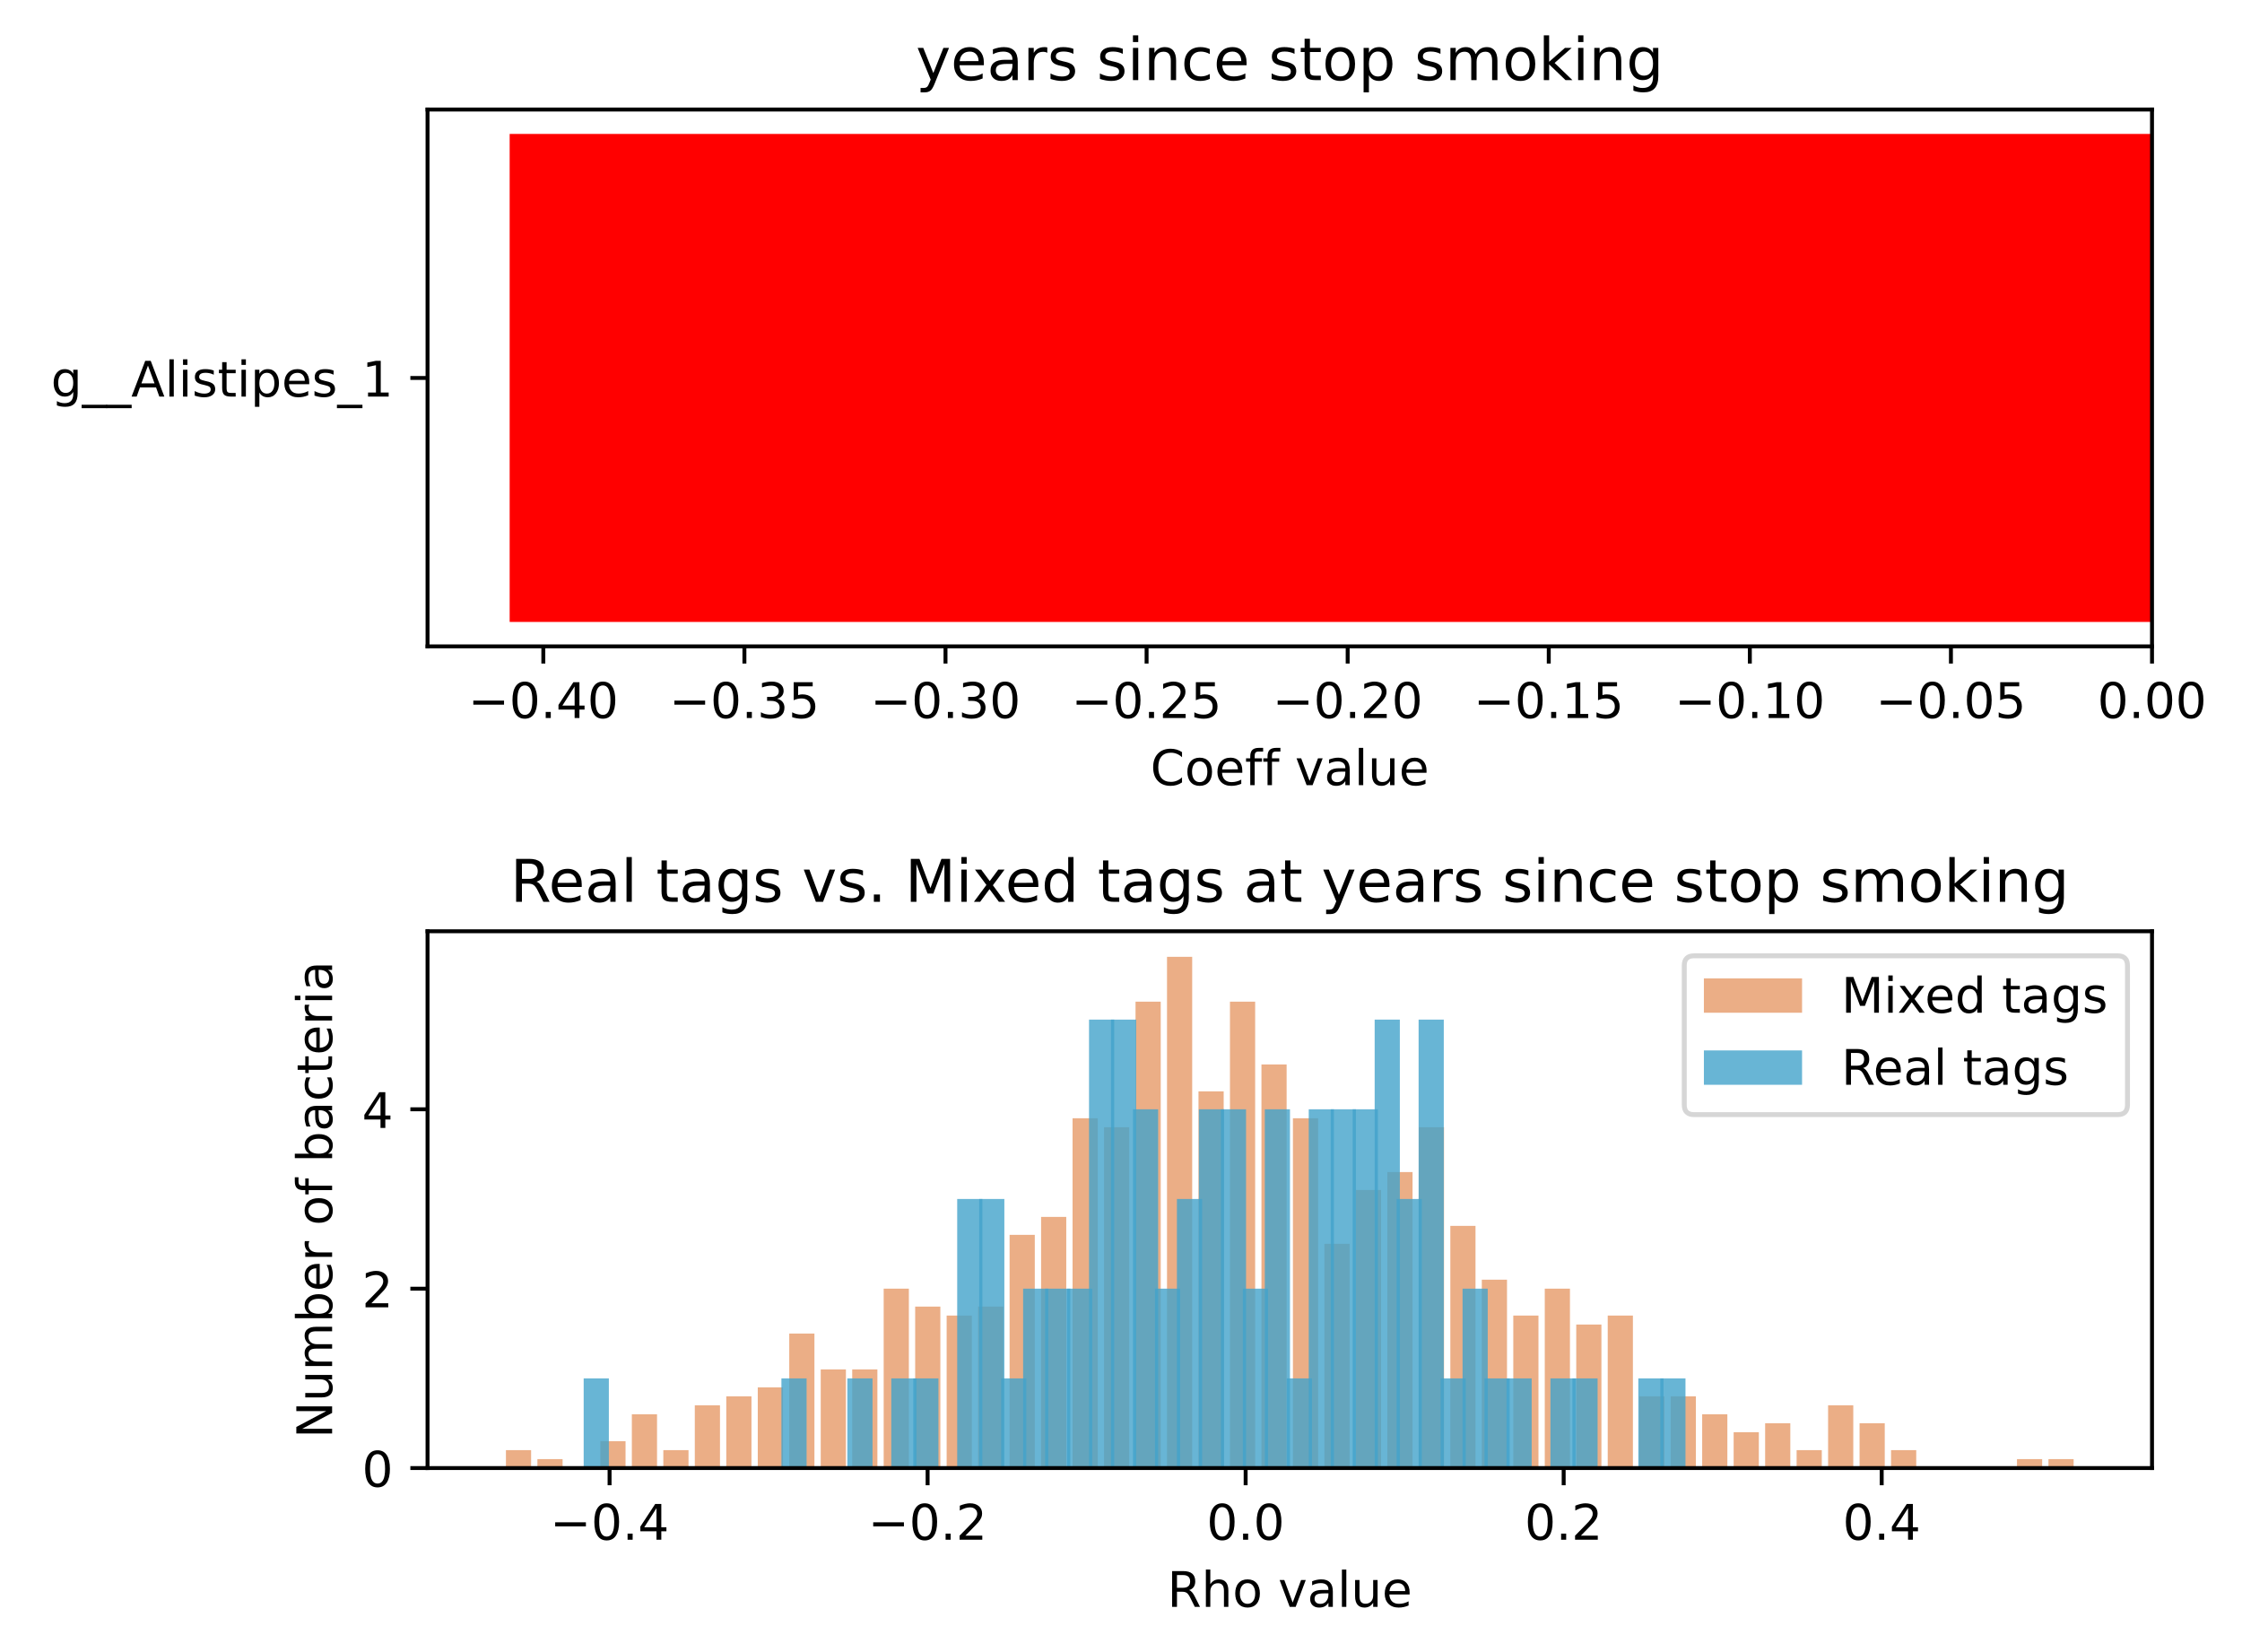 <?xml version="1.0" encoding="utf-8" standalone="no"?>
<!DOCTYPE svg PUBLIC "-//W3C//DTD SVG 1.1//EN"
  "http://www.w3.org/Graphics/SVG/1.1/DTD/svg11.dtd">
<!-- Created with matplotlib (https://matplotlib.org/) -->
<svg height="336.634pt" version="1.1" viewBox="0 0 456.772 336.634" width="456.772pt" xmlns="http://www.w3.org/2000/svg" xmlns:xlink="http://www.w3.org/1999/xlink">
 <defs>
  <style type="text/css">*{stroke-linecap:butt;stroke-linejoin:round;}</style>
 </defs>
 <g id="figure_1">
  <g id="patch_1">
   <path d="M 0 336.634 
L 456.772 336.634 
L 456.772 0 
L 0 0 
z
" style="fill:#ffffff;"/>
  </g>
  <g id="axes_1">
   <g id="patch_2">
    <path d="M 87.105 131.678 
L 438.44 131.678 
L 438.44 22.318 
L 87.105 22.318 
z
" style="fill:#ffffff;"/>
   </g>
   <g id="patch_3">
    <path clip-path="url(#pf827d210a8)" d="M 438.44 126.707 
L 103.835 126.707 
L 103.835 27.289 
L 438.44 27.289 
z
" style="fill:#ff0000;"/>
   </g>
   <g id="matplotlib.axis_1">
    <g id="xtick_1">
     <g id="line2d_1">
      <defs>
       <path d="M 0 0 
L 0 3.5 
" id="maa386c0913" style="stroke:#000000;stroke-width:0.8;"/>
      </defs>
      <g>
       <use style="stroke:#000000;stroke-width:0.8;" x="110.694" xlink:href="#maa386c0913" y="131.678"/>
      </g>
     </g>
     <g id="text_1">
      <!-- −0.40 -->
      <g transform="translate(95.371 146.277)scale(0.1 -0.1)">
       <defs>
        <path d="M 10.594 35.5 
L 73.188 35.5 
L 73.188 27.203 
L 10.594 27.203 
z
" id="DejaVuSans-8722"/>
        <path d="M 31.781 66.406 
Q 24.172 66.406 20.328 58.906 
Q 16.5 51.422 16.5 36.375 
Q 16.5 21.391 20.328 13.891 
Q 24.172 6.391 31.781 6.391 
Q 39.453 6.391 43.281 13.891 
Q 47.125 21.391 47.125 36.375 
Q 47.125 51.422 43.281 58.906 
Q 39.453 66.406 31.781 66.406 
z
M 31.781 74.219 
Q 44.047 74.219 50.516 64.516 
Q 56.984 54.828 56.984 36.375 
Q 56.984 17.969 50.516 8.266 
Q 44.047 -1.422 31.781 -1.422 
Q 19.531 -1.422 13.062 8.266 
Q 6.594 17.969 6.594 36.375 
Q 6.594 54.828 13.062 64.516 
Q 19.531 74.219 31.781 74.219 
z
" id="DejaVuSans-48"/>
        <path d="M 10.688 12.406 
L 21 12.406 
L 21 0 
L 10.688 0 
z
" id="DejaVuSans-46"/>
        <path d="M 37.797 64.312 
L 12.891 25.391 
L 37.797 25.391 
z
M 35.203 72.906 
L 47.609 72.906 
L 47.609 25.391 
L 58.016 25.391 
L 58.016 17.188 
L 47.609 17.188 
L 47.609 0 
L 37.797 0 
L 37.797 17.188 
L 4.891 17.188 
L 4.891 26.703 
z
" id="DejaVuSans-52"/>
       </defs>
       <use xlink:href="#DejaVuSans-8722"/>
       <use x="83.789" xlink:href="#DejaVuSans-48"/>
       <use x="147.412" xlink:href="#DejaVuSans-46"/>
       <use x="179.199" xlink:href="#DejaVuSans-52"/>
       <use x="242.822" xlink:href="#DejaVuSans-48"/>
      </g>
     </g>
    </g>
    <g id="xtick_2">
     <g id="line2d_2">
      <g>
       <use style="stroke:#000000;stroke-width:0.8;" x="151.662" xlink:href="#maa386c0913" y="131.678"/>
      </g>
     </g>
     <g id="text_2">
      <!-- −0.35 -->
      <g transform="translate(136.339 146.277)scale(0.1 -0.1)">
       <defs>
        <path d="M 40.578 39.312 
Q 47.656 37.797 51.625 33 
Q 55.609 28.219 55.609 21.188 
Q 55.609 10.406 48.188 4.484 
Q 40.766 -1.422 27.094 -1.422 
Q 22.516 -1.422 17.656 -0.516 
Q 12.797 0.391 7.625 2.203 
L 7.625 11.719 
Q 11.719 9.328 16.594 8.109 
Q 21.484 6.891 26.812 6.891 
Q 36.078 6.891 40.938 10.547 
Q 45.797 14.203 45.797 21.188 
Q 45.797 27.641 41.281 31.266 
Q 36.766 34.906 28.719 34.906 
L 20.219 34.906 
L 20.219 43.016 
L 29.109 43.016 
Q 36.375 43.016 40.234 45.922 
Q 44.094 48.828 44.094 54.297 
Q 44.094 59.906 40.109 62.906 
Q 36.141 65.922 28.719 65.922 
Q 24.656 65.922 20.016 65.031 
Q 15.375 64.156 9.812 62.312 
L 9.812 71.094 
Q 15.438 72.656 20.344 73.438 
Q 25.25 74.219 29.594 74.219 
Q 40.828 74.219 47.359 69.109 
Q 53.906 64.016 53.906 55.328 
Q 53.906 49.266 50.438 45.094 
Q 46.969 40.922 40.578 39.312 
z
" id="DejaVuSans-51"/>
        <path d="M 10.797 72.906 
L 49.516 72.906 
L 49.516 64.594 
L 19.828 64.594 
L 19.828 46.734 
Q 21.969 47.469 24.109 47.828 
Q 26.266 48.188 28.422 48.188 
Q 40.625 48.188 47.75 41.5 
Q 54.891 34.812 54.891 23.391 
Q 54.891 11.625 47.562 5.094 
Q 40.234 -1.422 26.906 -1.422 
Q 22.312 -1.422 17.547 -0.641 
Q 12.797 0.141 7.719 1.703 
L 7.719 11.625 
Q 12.109 9.234 16.797 8.062 
Q 21.484 6.891 26.703 6.891 
Q 35.156 6.891 40.078 11.328 
Q 45.016 15.766 45.016 23.391 
Q 45.016 31 40.078 35.438 
Q 35.156 39.891 26.703 39.891 
Q 22.75 39.891 18.812 39.016 
Q 14.891 38.141 10.797 36.281 
z
" id="DejaVuSans-53"/>
       </defs>
       <use xlink:href="#DejaVuSans-8722"/>
       <use x="83.789" xlink:href="#DejaVuSans-48"/>
       <use x="147.412" xlink:href="#DejaVuSans-46"/>
       <use x="179.199" xlink:href="#DejaVuSans-51"/>
       <use x="242.822" xlink:href="#DejaVuSans-53"/>
      </g>
     </g>
    </g>
    <g id="xtick_3">
     <g id="line2d_3">
      <g>
       <use style="stroke:#000000;stroke-width:0.8;" x="192.63" xlink:href="#maa386c0913" y="131.678"/>
      </g>
     </g>
     <g id="text_3">
      <!-- −0.30 -->
      <g transform="translate(177.308 146.277)scale(0.1 -0.1)">
       <use xlink:href="#DejaVuSans-8722"/>
       <use x="83.789" xlink:href="#DejaVuSans-48"/>
       <use x="147.412" xlink:href="#DejaVuSans-46"/>
       <use x="179.199" xlink:href="#DejaVuSans-51"/>
       <use x="242.822" xlink:href="#DejaVuSans-48"/>
      </g>
     </g>
    </g>
    <g id="xtick_4">
     <g id="line2d_4">
      <g>
       <use style="stroke:#000000;stroke-width:0.8;" x="233.599" xlink:href="#maa386c0913" y="131.678"/>
      </g>
     </g>
     <g id="text_4">
      <!-- −0.25 -->
      <g transform="translate(218.276 146.277)scale(0.1 -0.1)">
       <defs>
        <path d="M 19.188 8.297 
L 53.609 8.297 
L 53.609 0 
L 7.328 0 
L 7.328 8.297 
Q 12.938 14.109 22.625 23.891 
Q 32.328 33.688 34.812 36.531 
Q 39.547 41.844 41.422 45.531 
Q 43.312 49.219 43.312 52.781 
Q 43.312 58.594 39.234 62.25 
Q 35.156 65.922 28.609 65.922 
Q 23.969 65.922 18.812 64.312 
Q 13.672 62.703 7.812 59.422 
L 7.812 69.391 
Q 13.766 71.781 18.938 73 
Q 24.125 74.219 28.422 74.219 
Q 39.75 74.219 46.484 68.547 
Q 53.219 62.891 53.219 53.422 
Q 53.219 48.922 51.531 44.891 
Q 49.859 40.875 45.406 35.406 
Q 44.188 33.984 37.641 27.219 
Q 31.109 20.453 19.188 8.297 
z
" id="DejaVuSans-50"/>
       </defs>
       <use xlink:href="#DejaVuSans-8722"/>
       <use x="83.789" xlink:href="#DejaVuSans-48"/>
       <use x="147.412" xlink:href="#DejaVuSans-46"/>
       <use x="179.199" xlink:href="#DejaVuSans-50"/>
       <use x="242.822" xlink:href="#DejaVuSans-53"/>
      </g>
     </g>
    </g>
    <g id="xtick_5">
     <g id="line2d_5">
      <g>
       <use style="stroke:#000000;stroke-width:0.8;" x="274.567" xlink:href="#maa386c0913" y="131.678"/>
      </g>
     </g>
     <g id="text_5">
      <!-- −0.20 -->
      <g transform="translate(259.244 146.277)scale(0.1 -0.1)">
       <use xlink:href="#DejaVuSans-8722"/>
       <use x="83.789" xlink:href="#DejaVuSans-48"/>
       <use x="147.412" xlink:href="#DejaVuSans-46"/>
       <use x="179.199" xlink:href="#DejaVuSans-50"/>
       <use x="242.822" xlink:href="#DejaVuSans-48"/>
      </g>
     </g>
    </g>
    <g id="xtick_6">
     <g id="line2d_6">
      <g>
       <use style="stroke:#000000;stroke-width:0.8;" x="315.535" xlink:href="#maa386c0913" y="131.678"/>
      </g>
     </g>
     <g id="text_6">
      <!-- −0.15 -->
      <g transform="translate(300.212 146.277)scale(0.1 -0.1)">
       <defs>
        <path d="M 12.406 8.297 
L 28.516 8.297 
L 28.516 63.922 
L 10.984 60.406 
L 10.984 69.391 
L 28.422 72.906 
L 38.281 72.906 
L 38.281 8.297 
L 54.391 8.297 
L 54.391 0 
L 12.406 0 
z
" id="DejaVuSans-49"/>
       </defs>
       <use xlink:href="#DejaVuSans-8722"/>
       <use x="83.789" xlink:href="#DejaVuSans-48"/>
       <use x="147.412" xlink:href="#DejaVuSans-46"/>
       <use x="179.199" xlink:href="#DejaVuSans-49"/>
       <use x="242.822" xlink:href="#DejaVuSans-53"/>
      </g>
     </g>
    </g>
    <g id="xtick_7">
     <g id="line2d_7">
      <g>
       <use style="stroke:#000000;stroke-width:0.8;" x="356.503" xlink:href="#maa386c0913" y="131.678"/>
      </g>
     </g>
     <g id="text_7">
      <!-- −0.10 -->
      <g transform="translate(341.181 146.277)scale(0.1 -0.1)">
       <use xlink:href="#DejaVuSans-8722"/>
       <use x="83.789" xlink:href="#DejaVuSans-48"/>
       <use x="147.412" xlink:href="#DejaVuSans-46"/>
       <use x="179.199" xlink:href="#DejaVuSans-49"/>
       <use x="242.822" xlink:href="#DejaVuSans-48"/>
      </g>
     </g>
    </g>
    <g id="xtick_8">
     <g id="line2d_8">
      <g>
       <use style="stroke:#000000;stroke-width:0.8;" x="397.471" xlink:href="#maa386c0913" y="131.678"/>
      </g>
     </g>
     <g id="text_8">
      <!-- −0.05 -->
      <g transform="translate(382.149 146.277)scale(0.1 -0.1)">
       <use xlink:href="#DejaVuSans-8722"/>
       <use x="83.789" xlink:href="#DejaVuSans-48"/>
       <use x="147.412" xlink:href="#DejaVuSans-46"/>
       <use x="179.199" xlink:href="#DejaVuSans-48"/>
       <use x="242.822" xlink:href="#DejaVuSans-53"/>
      </g>
     </g>
    </g>
    <g id="xtick_9">
     <g id="line2d_9">
      <g>
       <use style="stroke:#000000;stroke-width:0.8;" x="438.44" xlink:href="#maa386c0913" y="131.678"/>
      </g>
     </g>
     <g id="text_9">
      <!-- 0.00 -->
      <g transform="translate(427.307 146.277)scale(0.1 -0.1)">
       <use xlink:href="#DejaVuSans-48"/>
       <use x="63.623" xlink:href="#DejaVuSans-46"/>
       <use x="95.41" xlink:href="#DejaVuSans-48"/>
       <use x="159.033" xlink:href="#DejaVuSans-48"/>
      </g>
     </g>
    </g>
    <g id="text_10">
     <!-- Coeff value -->
     <g transform="translate(234.378 159.955)scale(0.1 -0.1)">
      <defs>
       <path d="M 64.406 67.281 
L 64.406 56.891 
Q 59.422 61.531 53.781 63.812 
Q 48.141 66.109 41.797 66.109 
Q 29.297 66.109 22.656 58.469 
Q 16.016 50.828 16.016 36.375 
Q 16.016 21.969 22.656 14.328 
Q 29.297 6.688 41.797 6.688 
Q 48.141 6.688 53.781 8.984 
Q 59.422 11.281 64.406 15.922 
L 64.406 5.609 
Q 59.234 2.094 53.438 0.328 
Q 47.656 -1.422 41.219 -1.422 
Q 24.656 -1.422 15.125 8.703 
Q 5.609 18.844 5.609 36.375 
Q 5.609 53.953 15.125 64.078 
Q 24.656 74.219 41.219 74.219 
Q 47.75 74.219 53.531 72.484 
Q 59.328 70.75 64.406 67.281 
z
" id="DejaVuSans-67"/>
       <path d="M 30.609 48.391 
Q 23.391 48.391 19.188 42.75 
Q 14.984 37.109 14.984 27.297 
Q 14.984 17.484 19.156 11.844 
Q 23.344 6.203 30.609 6.203 
Q 37.797 6.203 41.984 11.859 
Q 46.188 17.531 46.188 27.297 
Q 46.188 37.016 41.984 42.703 
Q 37.797 48.391 30.609 48.391 
z
M 30.609 56 
Q 42.328 56 49.016 48.375 
Q 55.719 40.766 55.719 27.297 
Q 55.719 13.875 49.016 6.219 
Q 42.328 -1.422 30.609 -1.422 
Q 18.844 -1.422 12.172 6.219 
Q 5.516 13.875 5.516 27.297 
Q 5.516 40.766 12.172 48.375 
Q 18.844 56 30.609 56 
z
" id="DejaVuSans-111"/>
       <path d="M 56.203 29.594 
L 56.203 25.203 
L 14.891 25.203 
Q 15.484 15.922 20.484 11.062 
Q 25.484 6.203 34.422 6.203 
Q 39.594 6.203 44.453 7.469 
Q 49.312 8.734 54.109 11.281 
L 54.109 2.781 
Q 49.266 0.734 44.188 -0.344 
Q 39.109 -1.422 33.891 -1.422 
Q 20.797 -1.422 13.156 6.188 
Q 5.516 13.812 5.516 26.812 
Q 5.516 40.234 12.766 48.109 
Q 20.016 56 32.328 56 
Q 43.359 56 49.781 48.891 
Q 56.203 41.797 56.203 29.594 
z
M 47.219 32.234 
Q 47.125 39.594 43.094 43.984 
Q 39.062 48.391 32.422 48.391 
Q 24.906 48.391 20.391 44.141 
Q 15.875 39.891 15.188 32.172 
z
" id="DejaVuSans-101"/>
       <path d="M 37.109 75.984 
L 37.109 68.5 
L 28.516 68.5 
Q 23.688 68.5 21.797 66.547 
Q 19.922 64.594 19.922 59.516 
L 19.922 54.688 
L 34.719 54.688 
L 34.719 47.703 
L 19.922 47.703 
L 19.922 0 
L 10.891 0 
L 10.891 47.703 
L 2.297 47.703 
L 2.297 54.688 
L 10.891 54.688 
L 10.891 58.5 
Q 10.891 67.625 15.141 71.797 
Q 19.391 75.984 28.609 75.984 
z
" id="DejaVuSans-102"/>
       <path id="DejaVuSans-32"/>
       <path d="M 2.984 54.688 
L 12.5 54.688 
L 29.594 8.797 
L 46.688 54.688 
L 56.203 54.688 
L 35.688 0 
L 23.484 0 
z
" id="DejaVuSans-118"/>
       <path d="M 34.281 27.484 
Q 23.391 27.484 19.188 25 
Q 14.984 22.516 14.984 16.5 
Q 14.984 11.719 18.141 8.906 
Q 21.297 6.109 26.703 6.109 
Q 34.188 6.109 38.703 11.406 
Q 43.219 16.703 43.219 25.484 
L 43.219 27.484 
z
M 52.203 31.203 
L 52.203 0 
L 43.219 0 
L 43.219 8.297 
Q 40.141 3.328 35.547 0.953 
Q 30.953 -1.422 24.312 -1.422 
Q 15.922 -1.422 10.953 3.297 
Q 6 8.016 6 15.922 
Q 6 25.141 12.172 29.828 
Q 18.359 34.516 30.609 34.516 
L 43.219 34.516 
L 43.219 35.406 
Q 43.219 41.609 39.141 45 
Q 35.062 48.391 27.688 48.391 
Q 23 48.391 18.547 47.266 
Q 14.109 46.141 10.016 43.891 
L 10.016 52.203 
Q 14.938 54.109 19.578 55.047 
Q 24.219 56 28.609 56 
Q 40.484 56 46.344 49.844 
Q 52.203 43.703 52.203 31.203 
z
" id="DejaVuSans-97"/>
       <path d="M 9.422 75.984 
L 18.406 75.984 
L 18.406 0 
L 9.422 0 
z
" id="DejaVuSans-108"/>
       <path d="M 8.5 21.578 
L 8.5 54.688 
L 17.484 54.688 
L 17.484 21.922 
Q 17.484 14.156 20.5 10.266 
Q 23.531 6.391 29.594 6.391 
Q 36.859 6.391 41.078 11.031 
Q 45.312 15.672 45.312 23.688 
L 45.312 54.688 
L 54.297 54.688 
L 54.297 0 
L 45.312 0 
L 45.312 8.406 
Q 42.047 3.422 37.719 1 
Q 33.406 -1.422 27.688 -1.422 
Q 18.266 -1.422 13.375 4.438 
Q 8.5 10.297 8.5 21.578 
z
M 31.109 56 
z
" id="DejaVuSans-117"/>
      </defs>
      <use xlink:href="#DejaVuSans-67"/>
      <use x="69.824" xlink:href="#DejaVuSans-111"/>
      <use x="131.006" xlink:href="#DejaVuSans-101"/>
      <use x="192.529" xlink:href="#DejaVuSans-102"/>
      <use x="227.734" xlink:href="#DejaVuSans-102"/>
      <use x="262.939" xlink:href="#DejaVuSans-32"/>
      <use x="294.727" xlink:href="#DejaVuSans-118"/>
      <use x="353.906" xlink:href="#DejaVuSans-97"/>
      <use x="415.186" xlink:href="#DejaVuSans-108"/>
      <use x="442.969" xlink:href="#DejaVuSans-117"/>
      <use x="506.348" xlink:href="#DejaVuSans-101"/>
     </g>
    </g>
   </g>
   <g id="matplotlib.axis_2">
    <g id="ytick_1">
     <g id="line2d_10">
      <defs>
       <path d="M 0 0 
L -3.5 0 
" id="mb9ba4440b1" style="stroke:#000000;stroke-width:0.8;"/>
      </defs>
      <g>
       <use style="stroke:#000000;stroke-width:0.8;" x="87.105" xlink:href="#mb9ba4440b1" y="76.998"/>
      </g>
     </g>
     <g id="text_11">
      <!--  g__Alistipes_1 -->
      <g transform="translate(7.2 80.797)scale(0.1 -0.1)">
       <defs>
        <path d="M 45.406 27.984 
Q 45.406 37.75 41.375 43.109 
Q 37.359 48.484 30.078 48.484 
Q 22.859 48.484 18.828 43.109 
Q 14.797 37.75 14.797 27.984 
Q 14.797 18.266 18.828 12.891 
Q 22.859 7.516 30.078 7.516 
Q 37.359 7.516 41.375 12.891 
Q 45.406 18.266 45.406 27.984 
z
M 54.391 6.781 
Q 54.391 -7.172 48.188 -13.984 
Q 42 -20.797 29.203 -20.797 
Q 24.469 -20.797 20.266 -20.094 
Q 16.062 -19.391 12.109 -17.922 
L 12.109 -9.188 
Q 16.062 -11.328 19.922 -12.344 
Q 23.781 -13.375 27.781 -13.375 
Q 36.625 -13.375 41.016 -8.766 
Q 45.406 -4.156 45.406 5.172 
L 45.406 9.625 
Q 42.625 4.781 38.281 2.391 
Q 33.938 0 27.875 0 
Q 17.828 0 11.672 7.656 
Q 5.516 15.328 5.516 27.984 
Q 5.516 40.672 11.672 48.328 
Q 17.828 56 27.875 56 
Q 33.938 56 38.281 53.609 
Q 42.625 51.219 45.406 46.391 
L 45.406 54.688 
L 54.391 54.688 
z
" id="DejaVuSans-103"/>
        <path d="M 50.984 -16.609 
L 50.984 -23.578 
L -0.984 -23.578 
L -0.984 -16.609 
z
" id="DejaVuSans-95"/>
        <path d="M 34.188 63.188 
L 20.797 26.906 
L 47.609 26.906 
z
M 28.609 72.906 
L 39.797 72.906 
L 67.578 0 
L 57.328 0 
L 50.688 18.703 
L 17.828 18.703 
L 11.188 0 
L 0.781 0 
z
" id="DejaVuSans-65"/>
        <path d="M 9.422 54.688 
L 18.406 54.688 
L 18.406 0 
L 9.422 0 
z
M 9.422 75.984 
L 18.406 75.984 
L 18.406 64.594 
L 9.422 64.594 
z
" id="DejaVuSans-105"/>
        <path d="M 44.281 53.078 
L 44.281 44.578 
Q 40.484 46.531 36.375 47.5 
Q 32.281 48.484 27.875 48.484 
Q 21.188 48.484 17.844 46.438 
Q 14.5 44.391 14.5 40.281 
Q 14.5 37.156 16.891 35.375 
Q 19.281 33.594 26.516 31.984 
L 29.594 31.297 
Q 39.156 29.25 43.188 25.516 
Q 47.219 21.781 47.219 15.094 
Q 47.219 7.469 41.188 3.016 
Q 35.156 -1.422 24.609 -1.422 
Q 20.219 -1.422 15.453 -0.562 
Q 10.688 0.297 5.422 2 
L 5.422 11.281 
Q 10.406 8.688 15.234 7.391 
Q 20.062 6.109 24.812 6.109 
Q 31.156 6.109 34.562 8.281 
Q 37.984 10.453 37.984 14.406 
Q 37.984 18.062 35.516 20.016 
Q 33.062 21.969 24.703 23.781 
L 21.578 24.516 
Q 13.234 26.266 9.516 29.906 
Q 5.812 33.547 5.812 39.891 
Q 5.812 47.609 11.281 51.797 
Q 16.75 56 26.812 56 
Q 31.781 56 36.172 55.266 
Q 40.578 54.547 44.281 53.078 
z
" id="DejaVuSans-115"/>
        <path d="M 18.312 70.219 
L 18.312 54.688 
L 36.812 54.688 
L 36.812 47.703 
L 18.312 47.703 
L 18.312 18.016 
Q 18.312 11.328 20.141 9.422 
Q 21.969 7.516 27.594 7.516 
L 36.812 7.516 
L 36.812 0 
L 27.594 0 
Q 17.188 0 13.234 3.875 
Q 9.281 7.766 9.281 18.016 
L 9.281 47.703 
L 2.688 47.703 
L 2.688 54.688 
L 9.281 54.688 
L 9.281 70.219 
z
" id="DejaVuSans-116"/>
        <path d="M 18.109 8.203 
L 18.109 -20.797 
L 9.078 -20.797 
L 9.078 54.688 
L 18.109 54.688 
L 18.109 46.391 
Q 20.953 51.266 25.266 53.625 
Q 29.594 56 35.594 56 
Q 45.562 56 51.781 48.094 
Q 58.016 40.188 58.016 27.297 
Q 58.016 14.406 51.781 6.484 
Q 45.562 -1.422 35.594 -1.422 
Q 29.594 -1.422 25.266 0.953 
Q 20.953 3.328 18.109 8.203 
z
M 48.688 27.297 
Q 48.688 37.203 44.609 42.844 
Q 40.531 48.484 33.406 48.484 
Q 26.266 48.484 22.188 42.844 
Q 18.109 37.203 18.109 27.297 
Q 18.109 17.391 22.188 11.75 
Q 26.266 6.109 33.406 6.109 
Q 40.531 6.109 44.609 11.75 
Q 48.688 17.391 48.688 27.297 
z
" id="DejaVuSans-112"/>
       </defs>
       <use xlink:href="#DejaVuSans-32"/>
       <use x="31.787" xlink:href="#DejaVuSans-103"/>
       <use x="95.264" xlink:href="#DejaVuSans-95"/>
       <use x="145.264" xlink:href="#DejaVuSans-95"/>
       <use x="195.264" xlink:href="#DejaVuSans-65"/>
       <use x="263.672" xlink:href="#DejaVuSans-108"/>
       <use x="291.455" xlink:href="#DejaVuSans-105"/>
       <use x="319.238" xlink:href="#DejaVuSans-115"/>
       <use x="371.338" xlink:href="#DejaVuSans-116"/>
       <use x="410.547" xlink:href="#DejaVuSans-105"/>
       <use x="438.33" xlink:href="#DejaVuSans-112"/>
       <use x="501.807" xlink:href="#DejaVuSans-101"/>
       <use x="563.33" xlink:href="#DejaVuSans-115"/>
       <use x="615.43" xlink:href="#DejaVuSans-95"/>
       <use x="665.43" xlink:href="#DejaVuSans-49"/>
      </g>
     </g>
    </g>
   </g>
   <g id="patch_4">
    <path d="M 87.105 131.678 
L 87.105 22.318 
" style="fill:none;stroke:#000000;stroke-linecap:square;stroke-linejoin:miter;stroke-width:0.8;"/>
   </g>
   <g id="patch_5">
    <path d="M 438.44 131.678 
L 438.44 22.318 
" style="fill:none;stroke:#000000;stroke-linecap:square;stroke-linejoin:miter;stroke-width:0.8;"/>
   </g>
   <g id="patch_6">
    <path d="M 87.105 131.678 
L 438.44 131.678 
" style="fill:none;stroke:#000000;stroke-linecap:square;stroke-linejoin:miter;stroke-width:0.8;"/>
   </g>
   <g id="patch_7">
    <path d="M 87.105 22.318 
L 438.44 22.318 
" style="fill:none;stroke:#000000;stroke-linecap:square;stroke-linejoin:miter;stroke-width:0.8;"/>
   </g>
   <g id="text_12">
    <!-- years since stop smoking -->
    <g transform="translate(186.601 16.318)scale(0.12 -0.12)">
     <defs>
      <path d="M 32.172 -5.078 
Q 28.375 -14.844 24.75 -17.812 
Q 21.141 -20.797 15.094 -20.797 
L 7.906 -20.797 
L 7.906 -13.281 
L 13.188 -13.281 
Q 16.891 -13.281 18.938 -11.516 
Q 21 -9.766 23.484 -3.219 
L 25.094 0.875 
L 2.984 54.688 
L 12.5 54.688 
L 29.594 11.922 
L 46.688 54.688 
L 56.203 54.688 
z
" id="DejaVuSans-121"/>
      <path d="M 41.109 46.297 
Q 39.594 47.172 37.812 47.578 
Q 36.031 48 33.891 48 
Q 26.266 48 22.188 43.047 
Q 18.109 38.094 18.109 28.812 
L 18.109 0 
L 9.078 0 
L 9.078 54.688 
L 18.109 54.688 
L 18.109 46.188 
Q 20.953 51.172 25.484 53.578 
Q 30.031 56 36.531 56 
Q 37.453 56 38.578 55.875 
Q 39.703 55.766 41.062 55.516 
z
" id="DejaVuSans-114"/>
      <path d="M 54.891 33.016 
L 54.891 0 
L 45.906 0 
L 45.906 32.719 
Q 45.906 40.484 42.875 44.328 
Q 39.844 48.188 33.797 48.188 
Q 26.516 48.188 22.312 43.547 
Q 18.109 38.922 18.109 30.906 
L 18.109 0 
L 9.078 0 
L 9.078 54.688 
L 18.109 54.688 
L 18.109 46.188 
Q 21.344 51.125 25.703 53.562 
Q 30.078 56 35.797 56 
Q 45.219 56 50.047 50.172 
Q 54.891 44.344 54.891 33.016 
z
" id="DejaVuSans-110"/>
      <path d="M 48.781 52.594 
L 48.781 44.188 
Q 44.969 46.297 41.141 47.344 
Q 37.312 48.391 33.406 48.391 
Q 24.656 48.391 19.812 42.844 
Q 14.984 37.312 14.984 27.297 
Q 14.984 17.281 19.812 11.734 
Q 24.656 6.203 33.406 6.203 
Q 37.312 6.203 41.141 7.25 
Q 44.969 8.297 48.781 10.406 
L 48.781 2.094 
Q 45.016 0.344 40.984 -0.531 
Q 36.969 -1.422 32.422 -1.422 
Q 20.062 -1.422 12.781 6.344 
Q 5.516 14.109 5.516 27.297 
Q 5.516 40.672 12.859 48.328 
Q 20.219 56 33.016 56 
Q 37.156 56 41.109 55.141 
Q 45.062 54.297 48.781 52.594 
z
" id="DejaVuSans-99"/>
      <path d="M 52 44.188 
Q 55.375 50.25 60.062 53.125 
Q 64.75 56 71.094 56 
Q 79.641 56 84.281 50.016 
Q 88.922 44.047 88.922 33.016 
L 88.922 0 
L 79.891 0 
L 79.891 32.719 
Q 79.891 40.578 77.094 44.375 
Q 74.312 48.188 68.609 48.188 
Q 61.625 48.188 57.562 43.547 
Q 53.516 38.922 53.516 30.906 
L 53.516 0 
L 44.484 0 
L 44.484 32.719 
Q 44.484 40.625 41.703 44.406 
Q 38.922 48.188 33.109 48.188 
Q 26.219 48.188 22.156 43.531 
Q 18.109 38.875 18.109 30.906 
L 18.109 0 
L 9.078 0 
L 9.078 54.688 
L 18.109 54.688 
L 18.109 46.188 
Q 21.188 51.219 25.484 53.609 
Q 29.781 56 35.688 56 
Q 41.656 56 45.828 52.969 
Q 50 49.953 52 44.188 
z
" id="DejaVuSans-109"/>
      <path d="M 9.078 75.984 
L 18.109 75.984 
L 18.109 31.109 
L 44.922 54.688 
L 56.391 54.688 
L 27.391 29.109 
L 57.625 0 
L 45.906 0 
L 18.109 26.703 
L 18.109 0 
L 9.078 0 
z
" id="DejaVuSans-107"/>
     </defs>
     <use xlink:href="#DejaVuSans-121"/>
     <use x="59.18" xlink:href="#DejaVuSans-101"/>
     <use x="120.703" xlink:href="#DejaVuSans-97"/>
     <use x="181.982" xlink:href="#DejaVuSans-114"/>
     <use x="223.096" xlink:href="#DejaVuSans-115"/>
     <use x="275.195" xlink:href="#DejaVuSans-32"/>
     <use x="306.982" xlink:href="#DejaVuSans-115"/>
     <use x="359.082" xlink:href="#DejaVuSans-105"/>
     <use x="386.865" xlink:href="#DejaVuSans-110"/>
     <use x="450.244" xlink:href="#DejaVuSans-99"/>
     <use x="505.225" xlink:href="#DejaVuSans-101"/>
     <use x="566.748" xlink:href="#DejaVuSans-32"/>
     <use x="598.535" xlink:href="#DejaVuSans-115"/>
     <use x="650.635" xlink:href="#DejaVuSans-116"/>
     <use x="689.844" xlink:href="#DejaVuSans-111"/>
     <use x="751.025" xlink:href="#DejaVuSans-112"/>
     <use x="814.502" xlink:href="#DejaVuSans-32"/>
     <use x="846.289" xlink:href="#DejaVuSans-115"/>
     <use x="898.389" xlink:href="#DejaVuSans-109"/>
     <use x="995.801" xlink:href="#DejaVuSans-111"/>
     <use x="1056.982" xlink:href="#DejaVuSans-107"/>
     <use x="1114.893" xlink:href="#DejaVuSans-105"/>
     <use x="1142.676" xlink:href="#DejaVuSans-110"/>
     <use x="1206.055" xlink:href="#DejaVuSans-103"/>
    </g>
   </g>
  </g>
  <g id="axes_2">
   <g id="patch_8">
    <path d="M 87.105 299.078 
L 438.44 299.078 
L 438.44 189.718 
L 87.105 189.718 
z
" style="fill:#ffffff;"/>
   </g>
   <g id="patch_9">
    <path clip-path="url(#p9dead4209b)" d="M 103.074 299.078 
L 108.205 299.078 
L 108.205 295.424 
L 103.074 295.424 
z
" style="fill:#d95f0e;opacity:0.5;"/>
   </g>
   <g id="patch_10">
    <path clip-path="url(#p9dead4209b)" d="M 109.488 299.078 
L 114.619 299.078 
L 114.619 297.251 
L 109.488 297.251 
z
" style="fill:#d95f0e;opacity:0.5;"/>
   </g>
   <g id="patch_11">
    <path clip-path="url(#p9dead4209b)" d="M 115.902 299.078 
L 121.032 299.078 
L 121.032 299.078 
L 115.902 299.078 
z
" style="fill:#d95f0e;opacity:0.5;"/>
   </g>
   <g id="patch_12">
    <path clip-path="url(#p9dead4209b)" d="M 122.315 299.078 
L 127.446 299.078 
L 127.446 293.596 
L 122.315 293.596 
z
" style="fill:#d95f0e;opacity:0.5;"/>
   </g>
   <g id="patch_13">
    <path clip-path="url(#p9dead4209b)" d="M 128.729 299.078 
L 133.86 299.078 
L 133.86 288.115 
L 128.729 288.115 
z
" style="fill:#d95f0e;opacity:0.5;"/>
   </g>
   <g id="patch_14">
    <path clip-path="url(#p9dead4209b)" d="M 135.142 299.078 
L 140.273 299.078 
L 140.273 295.424 
L 135.142 295.424 
z
" style="fill:#d95f0e;opacity:0.5;"/>
   </g>
   <g id="patch_15">
    <path clip-path="url(#p9dead4209b)" d="M 141.556 299.078 
L 146.687 299.078 
L 146.687 286.287 
L 141.556 286.287 
z
" style="fill:#d95f0e;opacity:0.5;"/>
   </g>
   <g id="patch_16">
    <path clip-path="url(#p9dead4209b)" d="M 147.969 299.078 
L 153.1 299.078 
L 153.1 284.46 
L 147.969 284.46 
z
" style="fill:#d95f0e;opacity:0.5;"/>
   </g>
   <g id="patch_17">
    <path clip-path="url(#p9dead4209b)" d="M 154.383 299.078 
L 159.514 299.078 
L 159.514 282.633 
L 154.383 282.633 
z
" style="fill:#d95f0e;opacity:0.5;"/>
   </g>
   <g id="patch_18">
    <path clip-path="url(#p9dead4209b)" d="M 160.797 299.078 
L 165.927 299.078 
L 165.927 271.67 
L 160.797 271.67 
z
" style="fill:#d95f0e;opacity:0.5;"/>
   </g>
   <g id="patch_19">
    <path clip-path="url(#p9dead4209b)" d="M 167.21 299.078 
L 172.341 299.078 
L 172.341 278.979 
L 167.21 278.979 
z
" style="fill:#d95f0e;opacity:0.5;"/>
   </g>
   <g id="patch_20">
    <path clip-path="url(#p9dead4209b)" d="M 173.624 299.078 
L 178.755 299.078 
L 178.755 278.979 
L 173.624 278.979 
z
" style="fill:#d95f0e;opacity:0.5;"/>
   </g>
   <g id="patch_21">
    <path clip-path="url(#p9dead4209b)" d="M 180.037 299.078 
L 185.168 299.078 
L 185.168 262.533 
L 180.037 262.533 
z
" style="fill:#d95f0e;opacity:0.5;"/>
   </g>
   <g id="patch_22">
    <path clip-path="url(#p9dead4209b)" d="M 186.451 299.078 
L 191.582 299.078 
L 191.582 266.188 
L 186.451 266.188 
z
" style="fill:#d95f0e;opacity:0.5;"/>
   </g>
   <g id="patch_23">
    <path clip-path="url(#p9dead4209b)" d="M 192.864 299.078 
L 197.995 299.078 
L 197.995 268.015 
L 192.864 268.015 
z
" style="fill:#d95f0e;opacity:0.5;"/>
   </g>
   <g id="patch_24">
    <path clip-path="url(#p9dead4209b)" d="M 199.278 299.078 
L 204.409 299.078 
L 204.409 266.188 
L 199.278 266.188 
z
" style="fill:#d95f0e;opacity:0.5;"/>
   </g>
   <g id="patch_25">
    <path clip-path="url(#p9dead4209b)" d="M 205.691 299.078 
L 210.822 299.078 
L 210.822 251.57 
L 205.691 251.57 
z
" style="fill:#d95f0e;opacity:0.5;"/>
   </g>
   <g id="patch_26">
    <path clip-path="url(#p9dead4209b)" d="M 212.105 299.078 
L 217.236 299.078 
L 217.236 247.916 
L 212.105 247.916 
z
" style="fill:#d95f0e;opacity:0.5;"/>
   </g>
   <g id="patch_27">
    <path clip-path="url(#p9dead4209b)" d="M 218.519 299.078 
L 223.649 299.078 
L 223.649 227.816 
L 218.519 227.816 
z
" style="fill:#d95f0e;opacity:0.5;"/>
   </g>
   <g id="patch_28">
    <path clip-path="url(#p9dead4209b)" d="M 224.932 299.078 
L 230.063 299.078 
L 230.063 229.643 
L 224.932 229.643 
z
" style="fill:#d95f0e;opacity:0.5;"/>
   </g>
   <g id="patch_29">
    <path clip-path="url(#p9dead4209b)" d="M 231.346 299.078 
L 236.477 299.078 
L 236.477 204.062 
L 231.346 204.062 
z
" style="fill:#d95f0e;opacity:0.5;"/>
   </g>
   <g id="patch_30">
    <path clip-path="url(#p9dead4209b)" d="M 237.759 299.078 
L 242.89 299.078 
L 242.89 194.926 
L 237.759 194.926 
z
" style="fill:#d95f0e;opacity:0.5;"/>
   </g>
   <g id="patch_31">
    <path clip-path="url(#p9dead4209b)" d="M 244.173 299.078 
L 249.304 299.078 
L 249.304 222.334 
L 244.173 222.334 
z
" style="fill:#d95f0e;opacity:0.5;"/>
   </g>
   <g id="patch_32">
    <path clip-path="url(#p9dead4209b)" d="M 250.586 299.078 
L 255.717 299.078 
L 255.717 204.062 
L 250.586 204.062 
z
" style="fill:#d95f0e;opacity:0.5;"/>
   </g>
   <g id="patch_33">
    <path clip-path="url(#p9dead4209b)" d="M 257 299.078 
L 262.131 299.078 
L 262.131 216.853 
L 257 216.853 
z
" style="fill:#d95f0e;opacity:0.5;"/>
   </g>
   <g id="patch_34">
    <path clip-path="url(#p9dead4209b)" d="M 263.414 299.078 
L 268.544 299.078 
L 268.544 227.816 
L 263.414 227.816 
z
" style="fill:#d95f0e;opacity:0.5;"/>
   </g>
   <g id="patch_35">
    <path clip-path="url(#p9dead4209b)" d="M 269.827 299.078 
L 274.958 299.078 
L 274.958 253.397 
L 269.827 253.397 
z
" style="fill:#d95f0e;opacity:0.5;"/>
   </g>
   <g id="patch_36">
    <path clip-path="url(#p9dead4209b)" d="M 276.241 299.078 
L 281.372 299.078 
L 281.372 242.434 
L 276.241 242.434 
z
" style="fill:#d95f0e;opacity:0.5;"/>
   </g>
   <g id="patch_37">
    <path clip-path="url(#p9dead4209b)" d="M 282.654 299.078 
L 287.785 299.078 
L 287.785 238.779 
L 282.654 238.779 
z
" style="fill:#d95f0e;opacity:0.5;"/>
   </g>
   <g id="patch_38">
    <path clip-path="url(#p9dead4209b)" d="M 289.068 299.078 
L 294.199 299.078 
L 294.199 229.643 
L 289.068 229.643 
z
" style="fill:#d95f0e;opacity:0.5;"/>
   </g>
   <g id="patch_39">
    <path clip-path="url(#p9dead4209b)" d="M 295.481 299.078 
L 300.612 299.078 
L 300.612 249.743 
L 295.481 249.743 
z
" style="fill:#d95f0e;opacity:0.5;"/>
   </g>
   <g id="patch_40">
    <path clip-path="url(#p9dead4209b)" d="M 301.895 299.078 
L 307.026 299.078 
L 307.026 260.706 
L 301.895 260.706 
z
" style="fill:#d95f0e;opacity:0.5;"/>
   </g>
   <g id="patch_41">
    <path clip-path="url(#p9dead4209b)" d="M 308.308 299.078 
L 313.439 299.078 
L 313.439 268.015 
L 308.308 268.015 
z
" style="fill:#d95f0e;opacity:0.5;"/>
   </g>
   <g id="patch_42">
    <path clip-path="url(#p9dead4209b)" d="M 314.722 299.078 
L 319.853 299.078 
L 319.853 262.533 
L 314.722 262.533 
z
" style="fill:#d95f0e;opacity:0.5;"/>
   </g>
   <g id="patch_43">
    <path clip-path="url(#p9dead4209b)" d="M 321.136 299.078 
L 326.266 299.078 
L 326.266 269.842 
L 321.136 269.842 
z
" style="fill:#d95f0e;opacity:0.5;"/>
   </g>
   <g id="patch_44">
    <path clip-path="url(#p9dead4209b)" d="M 327.549 299.078 
L 332.68 299.078 
L 332.68 268.015 
L 327.549 268.015 
z
" style="fill:#d95f0e;opacity:0.5;"/>
   </g>
   <g id="patch_45">
    <path clip-path="url(#p9dead4209b)" d="M 333.963 299.078 
L 339.094 299.078 
L 339.094 284.46 
L 333.963 284.46 
z
" style="fill:#d95f0e;opacity:0.5;"/>
   </g>
   <g id="patch_46">
    <path clip-path="url(#p9dead4209b)" d="M 340.376 299.078 
L 345.507 299.078 
L 345.507 284.46 
L 340.376 284.46 
z
" style="fill:#d95f0e;opacity:0.5;"/>
   </g>
   <g id="patch_47">
    <path clip-path="url(#p9dead4209b)" d="M 346.79 299.078 
L 351.921 299.078 
L 351.921 288.115 
L 346.79 288.115 
z
" style="fill:#d95f0e;opacity:0.5;"/>
   </g>
   <g id="patch_48">
    <path clip-path="url(#p9dead4209b)" d="M 353.203 299.078 
L 358.334 299.078 
L 358.334 291.769 
L 353.203 291.769 
z
" style="fill:#d95f0e;opacity:0.5;"/>
   </g>
   <g id="patch_49">
    <path clip-path="url(#p9dead4209b)" d="M 359.617 299.078 
L 364.748 299.078 
L 364.748 289.942 
L 359.617 289.942 
z
" style="fill:#d95f0e;opacity:0.5;"/>
   </g>
   <g id="patch_50">
    <path clip-path="url(#p9dead4209b)" d="M 366.031 299.078 
L 371.161 299.078 
L 371.161 295.424 
L 366.031 295.424 
z
" style="fill:#d95f0e;opacity:0.5;"/>
   </g>
   <g id="patch_51">
    <path clip-path="url(#p9dead4209b)" d="M 372.444 299.078 
L 377.575 299.078 
L 377.575 286.287 
L 372.444 286.287 
z
" style="fill:#d95f0e;opacity:0.5;"/>
   </g>
   <g id="patch_52">
    <path clip-path="url(#p9dead4209b)" d="M 378.858 299.078 
L 383.989 299.078 
L 383.989 289.942 
L 378.858 289.942 
z
" style="fill:#d95f0e;opacity:0.5;"/>
   </g>
   <g id="patch_53">
    <path clip-path="url(#p9dead4209b)" d="M 385.271 299.078 
L 390.402 299.078 
L 390.402 295.424 
L 385.271 295.424 
z
" style="fill:#d95f0e;opacity:0.5;"/>
   </g>
   <g id="patch_54">
    <path clip-path="url(#p9dead4209b)" d="M 391.685 299.078 
L 396.816 299.078 
L 396.816 299.078 
L 391.685 299.078 
z
" style="fill:#d95f0e;opacity:0.5;"/>
   </g>
   <g id="patch_55">
    <path clip-path="url(#p9dead4209b)" d="M 398.098 299.078 
L 403.229 299.078 
L 403.229 299.078 
L 398.098 299.078 
z
" style="fill:#d95f0e;opacity:0.5;"/>
   </g>
   <g id="patch_56">
    <path clip-path="url(#p9dead4209b)" d="M 404.512 299.078 
L 409.643 299.078 
L 409.643 299.078 
L 404.512 299.078 
z
" style="fill:#d95f0e;opacity:0.5;"/>
   </g>
   <g id="patch_57">
    <path clip-path="url(#p9dead4209b)" d="M 410.926 299.078 
L 416.056 299.078 
L 416.056 297.251 
L 410.926 297.251 
z
" style="fill:#d95f0e;opacity:0.5;"/>
   </g>
   <g id="patch_58">
    <path clip-path="url(#p9dead4209b)" d="M 417.339 299.078 
L 422.47 299.078 
L 422.47 297.251 
L 417.339 297.251 
z
" style="fill:#d95f0e;opacity:0.5;"/>
   </g>
   <g id="patch_59">
    <path clip-path="url(#p9dead4209b)" d="M 118.914 299.078 
L 124.045 299.078 
L 124.045 280.806 
L 118.914 280.806 
z
" style="fill:#43a2ca;opacity:0.8;"/>
   </g>
   <g id="patch_60">
    <path clip-path="url(#p9dead4209b)" d="M 123.39 299.078 
L 128.521 299.078 
L 128.521 299.078 
L 123.39 299.078 
z
" style="fill:#43a2ca;opacity:0.8;"/>
   </g>
   <g id="patch_61">
    <path clip-path="url(#p9dead4209b)" d="M 127.867 299.078 
L 132.998 299.078 
L 132.998 299.078 
L 127.867 299.078 
z
" style="fill:#43a2ca;opacity:0.8;"/>
   </g>
   <g id="patch_62">
    <path clip-path="url(#p9dead4209b)" d="M 132.343 299.078 
L 137.474 299.078 
L 137.474 299.078 
L 132.343 299.078 
z
" style="fill:#43a2ca;opacity:0.8;"/>
   </g>
   <g id="patch_63">
    <path clip-path="url(#p9dead4209b)" d="M 136.82 299.078 
L 141.951 299.078 
L 141.951 299.078 
L 136.82 299.078 
z
" style="fill:#43a2ca;opacity:0.8;"/>
   </g>
   <g id="patch_64">
    <path clip-path="url(#p9dead4209b)" d="M 141.296 299.078 
L 146.427 299.078 
L 146.427 299.078 
L 141.296 299.078 
z
" style="fill:#43a2ca;opacity:0.8;"/>
   </g>
   <g id="patch_65">
    <path clip-path="url(#p9dead4209b)" d="M 145.773 299.078 
L 150.903 299.078 
L 150.903 299.078 
L 145.773 299.078 
z
" style="fill:#43a2ca;opacity:0.8;"/>
   </g>
   <g id="patch_66">
    <path clip-path="url(#p9dead4209b)" d="M 150.249 299.078 
L 155.38 299.078 
L 155.38 299.078 
L 150.249 299.078 
z
" style="fill:#43a2ca;opacity:0.8;"/>
   </g>
   <g id="patch_67">
    <path clip-path="url(#p9dead4209b)" d="M 154.725 299.078 
L 159.856 299.078 
L 159.856 299.078 
L 154.725 299.078 
z
" style="fill:#43a2ca;opacity:0.8;"/>
   </g>
   <g id="patch_68">
    <path clip-path="url(#p9dead4209b)" d="M 159.202 299.078 
L 164.333 299.078 
L 164.333 280.806 
L 159.202 280.806 
z
" style="fill:#43a2ca;opacity:0.8;"/>
   </g>
   <g id="patch_69">
    <path clip-path="url(#p9dead4209b)" d="M 163.678 299.078 
L 168.809 299.078 
L 168.809 299.078 
L 163.678 299.078 
z
" style="fill:#43a2ca;opacity:0.8;"/>
   </g>
   <g id="patch_70">
    <path clip-path="url(#p9dead4209b)" d="M 168.155 299.078 
L 173.286 299.078 
L 173.286 299.078 
L 168.155 299.078 
z
" style="fill:#43a2ca;opacity:0.8;"/>
   </g>
   <g id="patch_71">
    <path clip-path="url(#p9dead4209b)" d="M 172.631 299.078 
L 177.762 299.078 
L 177.762 280.806 
L 172.631 280.806 
z
" style="fill:#43a2ca;opacity:0.8;"/>
   </g>
   <g id="patch_72">
    <path clip-path="url(#p9dead4209b)" d="M 177.108 299.078 
L 182.238 299.078 
L 182.238 299.078 
L 177.108 299.078 
z
" style="fill:#43a2ca;opacity:0.8;"/>
   </g>
   <g id="patch_73">
    <path clip-path="url(#p9dead4209b)" d="M 181.584 299.078 
L 186.715 299.078 
L 186.715 280.806 
L 181.584 280.806 
z
" style="fill:#43a2ca;opacity:0.8;"/>
   </g>
   <g id="patch_74">
    <path clip-path="url(#p9dead4209b)" d="M 186.06 299.078 
L 191.191 299.078 
L 191.191 280.806 
L 186.06 280.806 
z
" style="fill:#43a2ca;opacity:0.8;"/>
   </g>
   <g id="patch_75">
    <path clip-path="url(#p9dead4209b)" d="M 190.537 299.078 
L 195.668 299.078 
L 195.668 299.078 
L 190.537 299.078 
z
" style="fill:#43a2ca;opacity:0.8;"/>
   </g>
   <g id="patch_76">
    <path clip-path="url(#p9dead4209b)" d="M 195.013 299.078 
L 200.144 299.078 
L 200.144 244.261 
L 195.013 244.261 
z
" style="fill:#43a2ca;opacity:0.8;"/>
   </g>
   <g id="patch_77">
    <path clip-path="url(#p9dead4209b)" d="M 199.49 299.078 
L 204.621 299.078 
L 204.621 244.261 
L 199.49 244.261 
z
" style="fill:#43a2ca;opacity:0.8;"/>
   </g>
   <g id="patch_78">
    <path clip-path="url(#p9dead4209b)" d="M 203.966 299.078 
L 209.097 299.078 
L 209.097 280.806 
L 203.966 280.806 
z
" style="fill:#43a2ca;opacity:0.8;"/>
   </g>
   <g id="patch_79">
    <path clip-path="url(#p9dead4209b)" d="M 208.443 299.078 
L 213.573 299.078 
L 213.573 262.533 
L 208.443 262.533 
z
" style="fill:#43a2ca;opacity:0.8;"/>
   </g>
   <g id="patch_80">
    <path clip-path="url(#p9dead4209b)" d="M 212.919 299.078 
L 218.05 299.078 
L 218.05 262.533 
L 212.919 262.533 
z
" style="fill:#43a2ca;opacity:0.8;"/>
   </g>
   <g id="patch_81">
    <path clip-path="url(#p9dead4209b)" d="M 217.395 299.078 
L 222.526 299.078 
L 222.526 262.533 
L 217.395 262.533 
z
" style="fill:#43a2ca;opacity:0.8;"/>
   </g>
   <g id="patch_82">
    <path clip-path="url(#p9dead4209b)" d="M 221.872 299.078 
L 227.003 299.078 
L 227.003 207.716 
L 221.872 207.716 
z
" style="fill:#43a2ca;opacity:0.8;"/>
   </g>
   <g id="patch_83">
    <path clip-path="url(#p9dead4209b)" d="M 226.348 299.078 
L 231.479 299.078 
L 231.479 207.716 
L 226.348 207.716 
z
" style="fill:#43a2ca;opacity:0.8;"/>
   </g>
   <g id="patch_84">
    <path clip-path="url(#p9dead4209b)" d="M 230.825 299.078 
L 235.955 299.078 
L 235.955 225.989 
L 230.825 225.989 
z
" style="fill:#43a2ca;opacity:0.8;"/>
   </g>
   <g id="patch_85">
    <path clip-path="url(#p9dead4209b)" d="M 235.301 299.078 
L 240.432 299.078 
L 240.432 262.533 
L 235.301 262.533 
z
" style="fill:#43a2ca;opacity:0.8;"/>
   </g>
   <g id="patch_86">
    <path clip-path="url(#p9dead4209b)" d="M 239.777 299.078 
L 244.908 299.078 
L 244.908 244.261 
L 239.777 244.261 
z
" style="fill:#43a2ca;opacity:0.8;"/>
   </g>
   <g id="patch_87">
    <path clip-path="url(#p9dead4209b)" d="M 244.254 299.078 
L 249.385 299.078 
L 249.385 225.989 
L 244.254 225.989 
z
" style="fill:#43a2ca;opacity:0.8;"/>
   </g>
   <g id="patch_88">
    <path clip-path="url(#p9dead4209b)" d="M 248.73 299.078 
L 253.861 299.078 
L 253.861 225.989 
L 248.73 225.989 
z
" style="fill:#43a2ca;opacity:0.8;"/>
   </g>
   <g id="patch_89">
    <path clip-path="url(#p9dead4209b)" d="M 253.207 299.078 
L 258.338 299.078 
L 258.338 262.533 
L 253.207 262.533 
z
" style="fill:#43a2ca;opacity:0.8;"/>
   </g>
   <g id="patch_90">
    <path clip-path="url(#p9dead4209b)" d="M 257.683 299.078 
L 262.814 299.078 
L 262.814 225.989 
L 257.683 225.989 
z
" style="fill:#43a2ca;opacity:0.8;"/>
   </g>
   <g id="patch_91">
    <path clip-path="url(#p9dead4209b)" d="M 262.16 299.078 
L 267.29 299.078 
L 267.29 280.806 
L 262.16 280.806 
z
" style="fill:#43a2ca;opacity:0.8;"/>
   </g>
   <g id="patch_92">
    <path clip-path="url(#p9dead4209b)" d="M 266.636 299.078 
L 271.767 299.078 
L 271.767 225.989 
L 266.636 225.989 
z
" style="fill:#43a2ca;opacity:0.8;"/>
   </g>
   <g id="patch_93">
    <path clip-path="url(#p9dead4209b)" d="M 271.112 299.078 
L 276.243 299.078 
L 276.243 225.989 
L 271.112 225.989 
z
" style="fill:#43a2ca;opacity:0.8;"/>
   </g>
   <g id="patch_94">
    <path clip-path="url(#p9dead4209b)" d="M 275.589 299.078 
L 280.72 299.078 
L 280.72 225.989 
L 275.589 225.989 
z
" style="fill:#43a2ca;opacity:0.8;"/>
   </g>
   <g id="patch_95">
    <path clip-path="url(#p9dead4209b)" d="M 280.065 299.078 
L 285.196 299.078 
L 285.196 207.716 
L 280.065 207.716 
z
" style="fill:#43a2ca;opacity:0.8;"/>
   </g>
   <g id="patch_96">
    <path clip-path="url(#p9dead4209b)" d="M 284.542 299.078 
L 289.673 299.078 
L 289.673 244.261 
L 284.542 244.261 
z
" style="fill:#43a2ca;opacity:0.8;"/>
   </g>
   <g id="patch_97">
    <path clip-path="url(#p9dead4209b)" d="M 289.018 299.078 
L 294.149 299.078 
L 294.149 207.716 
L 289.018 207.716 
z
" style="fill:#43a2ca;opacity:0.8;"/>
   </g>
   <g id="patch_98">
    <path clip-path="url(#p9dead4209b)" d="M 293.495 299.078 
L 298.625 299.078 
L 298.625 280.806 
L 293.495 280.806 
z
" style="fill:#43a2ca;opacity:0.8;"/>
   </g>
   <g id="patch_99">
    <path clip-path="url(#p9dead4209b)" d="M 297.971 299.078 
L 303.102 299.078 
L 303.102 262.533 
L 297.971 262.533 
z
" style="fill:#43a2ca;opacity:0.8;"/>
   </g>
   <g id="patch_100">
    <path clip-path="url(#p9dead4209b)" d="M 302.447 299.078 
L 307.578 299.078 
L 307.578 280.806 
L 302.447 280.806 
z
" style="fill:#43a2ca;opacity:0.8;"/>
   </g>
   <g id="patch_101">
    <path clip-path="url(#p9dead4209b)" d="M 306.924 299.078 
L 312.055 299.078 
L 312.055 280.806 
L 306.924 280.806 
z
" style="fill:#43a2ca;opacity:0.8;"/>
   </g>
   <g id="patch_102">
    <path clip-path="url(#p9dead4209b)" d="M 311.4 299.078 
L 316.531 299.078 
L 316.531 299.078 
L 311.4 299.078 
z
" style="fill:#43a2ca;opacity:0.8;"/>
   </g>
   <g id="patch_103">
    <path clip-path="url(#p9dead4209b)" d="M 315.877 299.078 
L 321.008 299.078 
L 321.008 280.806 
L 315.877 280.806 
z
" style="fill:#43a2ca;opacity:0.8;"/>
   </g>
   <g id="patch_104">
    <path clip-path="url(#p9dead4209b)" d="M 320.353 299.078 
L 325.484 299.078 
L 325.484 280.806 
L 320.353 280.806 
z
" style="fill:#43a2ca;opacity:0.8;"/>
   </g>
   <g id="patch_105">
    <path clip-path="url(#p9dead4209b)" d="M 324.83 299.078 
L 329.96 299.078 
L 329.96 299.078 
L 324.83 299.078 
z
" style="fill:#43a2ca;opacity:0.8;"/>
   </g>
   <g id="patch_106">
    <path clip-path="url(#p9dead4209b)" d="M 329.306 299.078 
L 334.437 299.078 
L 334.437 299.078 
L 329.306 299.078 
z
" style="fill:#43a2ca;opacity:0.8;"/>
   </g>
   <g id="patch_107">
    <path clip-path="url(#p9dead4209b)" d="M 333.782 299.078 
L 338.913 299.078 
L 338.913 280.806 
L 333.782 280.806 
z
" style="fill:#43a2ca;opacity:0.8;"/>
   </g>
   <g id="patch_108">
    <path clip-path="url(#p9dead4209b)" d="M 338.259 299.078 
L 343.39 299.078 
L 343.39 280.806 
L 338.259 280.806 
z
" style="fill:#43a2ca;opacity:0.8;"/>
   </g>
   <g id="matplotlib.axis_3">
    <g id="xtick_10">
     <g id="line2d_11">
      <g>
       <use style="stroke:#000000;stroke-width:0.8;" x="124.191" xlink:href="#maa386c0913" y="299.078"/>
      </g>
     </g>
     <g id="text_13">
      <!-- −0.4 -->
      <g transform="translate(112.05 313.677)scale(0.1 -0.1)">
       <use xlink:href="#DejaVuSans-8722"/>
       <use x="83.789" xlink:href="#DejaVuSans-48"/>
       <use x="147.412" xlink:href="#DejaVuSans-46"/>
       <use x="179.199" xlink:href="#DejaVuSans-52"/>
      </g>
     </g>
    </g>
    <g id="xtick_11">
     <g id="line2d_12">
      <g>
       <use style="stroke:#000000;stroke-width:0.8;" x="188.985" xlink:href="#maa386c0913" y="299.078"/>
      </g>
     </g>
     <g id="text_14">
      <!-- −0.2 -->
      <g transform="translate(176.844 313.677)scale(0.1 -0.1)">
       <use xlink:href="#DejaVuSans-8722"/>
       <use x="83.789" xlink:href="#DejaVuSans-48"/>
       <use x="147.412" xlink:href="#DejaVuSans-46"/>
       <use x="179.199" xlink:href="#DejaVuSans-50"/>
      </g>
     </g>
    </g>
    <g id="xtick_12">
     <g id="line2d_13">
      <g>
       <use style="stroke:#000000;stroke-width:0.8;" x="253.779" xlink:href="#maa386c0913" y="299.078"/>
      </g>
     </g>
     <g id="text_15">
      <!-- 0.0 -->
      <g transform="translate(245.827 313.677)scale(0.1 -0.1)">
       <use xlink:href="#DejaVuSans-48"/>
       <use x="63.623" xlink:href="#DejaVuSans-46"/>
       <use x="95.41" xlink:href="#DejaVuSans-48"/>
      </g>
     </g>
    </g>
    <g id="xtick_13">
     <g id="line2d_14">
      <g>
       <use style="stroke:#000000;stroke-width:0.8;" x="318.573" xlink:href="#maa386c0913" y="299.078"/>
      </g>
     </g>
     <g id="text_16">
      <!-- 0.2 -->
      <g transform="translate(310.621 313.677)scale(0.1 -0.1)">
       <use xlink:href="#DejaVuSans-48"/>
       <use x="63.623" xlink:href="#DejaVuSans-46"/>
       <use x="95.41" xlink:href="#DejaVuSans-50"/>
      </g>
     </g>
    </g>
    <g id="xtick_14">
     <g id="line2d_15">
      <g>
       <use style="stroke:#000000;stroke-width:0.8;" x="383.366" xlink:href="#maa386c0913" y="299.078"/>
      </g>
     </g>
     <g id="text_17">
      <!-- 0.4 -->
      <g transform="translate(375.415 313.677)scale(0.1 -0.1)">
       <use xlink:href="#DejaVuSans-48"/>
       <use x="63.623" xlink:href="#DejaVuSans-46"/>
       <use x="95.41" xlink:href="#DejaVuSans-52"/>
      </g>
     </g>
    </g>
    <g id="text_18">
     <!-- Rho value -->
     <g transform="translate(237.823 327.355)scale(0.1 -0.1)">
      <defs>
       <path d="M 44.391 34.188 
Q 47.562 33.109 50.562 29.594 
Q 53.562 26.078 56.594 19.922 
L 66.609 0 
L 56 0 
L 46.688 18.703 
Q 43.062 26.031 39.672 28.422 
Q 36.281 30.812 30.422 30.812 
L 19.672 30.812 
L 19.672 0 
L 9.812 0 
L 9.812 72.906 
L 32.078 72.906 
Q 44.578 72.906 50.734 67.672 
Q 56.891 62.453 56.891 51.906 
Q 56.891 45.016 53.688 40.469 
Q 50.484 35.938 44.391 34.188 
z
M 19.672 64.797 
L 19.672 38.922 
L 32.078 38.922 
Q 39.203 38.922 42.844 42.219 
Q 46.484 45.516 46.484 51.906 
Q 46.484 58.297 42.844 61.547 
Q 39.203 64.797 32.078 64.797 
z
" id="DejaVuSans-82"/>
       <path d="M 54.891 33.016 
L 54.891 0 
L 45.906 0 
L 45.906 32.719 
Q 45.906 40.484 42.875 44.328 
Q 39.844 48.188 33.797 48.188 
Q 26.516 48.188 22.312 43.547 
Q 18.109 38.922 18.109 30.906 
L 18.109 0 
L 9.078 0 
L 9.078 75.984 
L 18.109 75.984 
L 18.109 46.188 
Q 21.344 51.125 25.703 53.562 
Q 30.078 56 35.797 56 
Q 45.219 56 50.047 50.172 
Q 54.891 44.344 54.891 33.016 
z
" id="DejaVuSans-104"/>
      </defs>
      <use xlink:href="#DejaVuSans-82"/>
      <use x="69.482" xlink:href="#DejaVuSans-104"/>
      <use x="132.861" xlink:href="#DejaVuSans-111"/>
      <use x="194.043" xlink:href="#DejaVuSans-32"/>
      <use x="225.83" xlink:href="#DejaVuSans-118"/>
      <use x="285.01" xlink:href="#DejaVuSans-97"/>
      <use x="346.289" xlink:href="#DejaVuSans-108"/>
      <use x="374.072" xlink:href="#DejaVuSans-117"/>
      <use x="437.451" xlink:href="#DejaVuSans-101"/>
     </g>
    </g>
   </g>
   <g id="matplotlib.axis_4">
    <g id="ytick_2">
     <g id="line2d_16">
      <g>
       <use style="stroke:#000000;stroke-width:0.8;" x="87.105" xlink:href="#mb9ba4440b1" y="299.078"/>
      </g>
     </g>
     <g id="text_19">
      <!-- 0 -->
      <g transform="translate(73.742 302.877)scale(0.1 -0.1)">
       <use xlink:href="#DejaVuSans-48"/>
      </g>
     </g>
    </g>
    <g id="ytick_3">
     <g id="line2d_17">
      <g>
       <use style="stroke:#000000;stroke-width:0.8;" x="87.105" xlink:href="#mb9ba4440b1" y="262.533"/>
      </g>
     </g>
     <g id="text_20">
      <!-- 2 -->
      <g transform="translate(73.742 266.333)scale(0.1 -0.1)">
       <use xlink:href="#DejaVuSans-50"/>
      </g>
     </g>
    </g>
    <g id="ytick_4">
     <g id="line2d_18">
      <g>
       <use style="stroke:#000000;stroke-width:0.8;" x="87.105" xlink:href="#mb9ba4440b1" y="225.989"/>
      </g>
     </g>
     <g id="text_21">
      <!-- 4 -->
      <g transform="translate(73.742 229.788)scale(0.1 -0.1)">
       <use xlink:href="#DejaVuSans-52"/>
      </g>
     </g>
    </g>
    <g id="text_22">
     <!-- Number of bacteria -->
     <g transform="translate(67.662 293.015)rotate(-90)scale(0.1 -0.1)">
      <defs>
       <path d="M 9.812 72.906 
L 23.094 72.906 
L 55.422 11.922 
L 55.422 72.906 
L 64.984 72.906 
L 64.984 0 
L 51.703 0 
L 19.391 60.984 
L 19.391 0 
L 9.812 0 
z
" id="DejaVuSans-78"/>
       <path d="M 48.688 27.297 
Q 48.688 37.203 44.609 42.844 
Q 40.531 48.484 33.406 48.484 
Q 26.266 48.484 22.188 42.844 
Q 18.109 37.203 18.109 27.297 
Q 18.109 17.391 22.188 11.75 
Q 26.266 6.109 33.406 6.109 
Q 40.531 6.109 44.609 11.75 
Q 48.688 17.391 48.688 27.297 
z
M 18.109 46.391 
Q 20.953 51.266 25.266 53.625 
Q 29.594 56 35.594 56 
Q 45.562 56 51.781 48.094 
Q 58.016 40.188 58.016 27.297 
Q 58.016 14.406 51.781 6.484 
Q 45.562 -1.422 35.594 -1.422 
Q 29.594 -1.422 25.266 0.953 
Q 20.953 3.328 18.109 8.203 
L 18.109 0 
L 9.078 0 
L 9.078 75.984 
L 18.109 75.984 
z
" id="DejaVuSans-98"/>
      </defs>
      <use xlink:href="#DejaVuSans-78"/>
      <use x="74.805" xlink:href="#DejaVuSans-117"/>
      <use x="138.184" xlink:href="#DejaVuSans-109"/>
      <use x="235.596" xlink:href="#DejaVuSans-98"/>
      <use x="299.072" xlink:href="#DejaVuSans-101"/>
      <use x="360.596" xlink:href="#DejaVuSans-114"/>
      <use x="401.709" xlink:href="#DejaVuSans-32"/>
      <use x="433.496" xlink:href="#DejaVuSans-111"/>
      <use x="494.678" xlink:href="#DejaVuSans-102"/>
      <use x="529.883" xlink:href="#DejaVuSans-32"/>
      <use x="561.67" xlink:href="#DejaVuSans-98"/>
      <use x="625.146" xlink:href="#DejaVuSans-97"/>
      <use x="686.426" xlink:href="#DejaVuSans-99"/>
      <use x="741.406" xlink:href="#DejaVuSans-116"/>
      <use x="780.615" xlink:href="#DejaVuSans-101"/>
      <use x="842.139" xlink:href="#DejaVuSans-114"/>
      <use x="883.252" xlink:href="#DejaVuSans-105"/>
      <use x="911.035" xlink:href="#DejaVuSans-97"/>
     </g>
    </g>
   </g>
   <g id="patch_109">
    <path d="M 87.105 299.078 
L 87.105 189.718 
" style="fill:none;stroke:#000000;stroke-linecap:square;stroke-linejoin:miter;stroke-width:0.8;"/>
   </g>
   <g id="patch_110">
    <path d="M 438.44 299.078 
L 438.44 189.718 
" style="fill:none;stroke:#000000;stroke-linecap:square;stroke-linejoin:miter;stroke-width:0.8;"/>
   </g>
   <g id="patch_111">
    <path d="M 87.105 299.078 
L 438.44 299.078 
" style="fill:none;stroke:#000000;stroke-linecap:square;stroke-linejoin:miter;stroke-width:0.8;"/>
   </g>
   <g id="patch_112">
    <path d="M 87.105 189.718 
L 438.44 189.718 
" style="fill:none;stroke:#000000;stroke-linecap:square;stroke-linejoin:miter;stroke-width:0.8;"/>
   </g>
   <g id="text_23">
    <!-- Real tags vs. Mixed tags at years since stop smoking -->
    <g transform="translate(103.977 183.718)scale(0.12 -0.12)">
     <defs>
      <path d="M 9.812 72.906 
L 24.516 72.906 
L 43.109 23.297 
L 61.812 72.906 
L 76.516 72.906 
L 76.516 0 
L 66.891 0 
L 66.891 64.016 
L 48.094 14.016 
L 38.188 14.016 
L 19.391 64.016 
L 19.391 0 
L 9.812 0 
z
" id="DejaVuSans-77"/>
      <path d="M 54.891 54.688 
L 35.109 28.078 
L 55.906 0 
L 45.312 0 
L 29.391 21.484 
L 13.484 0 
L 2.875 0 
L 24.125 28.609 
L 4.688 54.688 
L 15.281 54.688 
L 29.781 35.203 
L 44.281 54.688 
z
" id="DejaVuSans-120"/>
      <path d="M 45.406 46.391 
L 45.406 75.984 
L 54.391 75.984 
L 54.391 0 
L 45.406 0 
L 45.406 8.203 
Q 42.578 3.328 38.25 0.953 
Q 33.938 -1.422 27.875 -1.422 
Q 17.969 -1.422 11.734 6.484 
Q 5.516 14.406 5.516 27.297 
Q 5.516 40.188 11.734 48.094 
Q 17.969 56 27.875 56 
Q 33.938 56 38.25 53.625 
Q 42.578 51.266 45.406 46.391 
z
M 14.797 27.297 
Q 14.797 17.391 18.875 11.75 
Q 22.953 6.109 30.078 6.109 
Q 37.203 6.109 41.297 11.75 
Q 45.406 17.391 45.406 27.297 
Q 45.406 37.203 41.297 42.844 
Q 37.203 48.484 30.078 48.484 
Q 22.953 48.484 18.875 42.844 
Q 14.797 37.203 14.797 27.297 
z
" id="DejaVuSans-100"/>
     </defs>
     <use xlink:href="#DejaVuSans-82"/>
     <use x="64.982" xlink:href="#DejaVuSans-101"/>
     <use x="126.506" xlink:href="#DejaVuSans-97"/>
     <use x="187.785" xlink:href="#DejaVuSans-108"/>
     <use x="215.568" xlink:href="#DejaVuSans-32"/>
     <use x="247.355" xlink:href="#DejaVuSans-116"/>
     <use x="286.564" xlink:href="#DejaVuSans-97"/>
     <use x="347.844" xlink:href="#DejaVuSans-103"/>
     <use x="411.32" xlink:href="#DejaVuSans-115"/>
     <use x="463.42" xlink:href="#DejaVuSans-32"/>
     <use x="495.207" xlink:href="#DejaVuSans-118"/>
     <use x="554.387" xlink:href="#DejaVuSans-115"/>
     <use x="606.486" xlink:href="#DejaVuSans-46"/>
     <use x="638.273" xlink:href="#DejaVuSans-32"/>
     <use x="670.061" xlink:href="#DejaVuSans-77"/>
     <use x="756.34" xlink:href="#DejaVuSans-105"/>
     <use x="784.123" xlink:href="#DejaVuSans-120"/>
     <use x="840.178" xlink:href="#DejaVuSans-101"/>
     <use x="901.701" xlink:href="#DejaVuSans-100"/>
     <use x="965.178" xlink:href="#DejaVuSans-32"/>
     <use x="996.965" xlink:href="#DejaVuSans-116"/>
     <use x="1036.174" xlink:href="#DejaVuSans-97"/>
     <use x="1097.453" xlink:href="#DejaVuSans-103"/>
     <use x="1160.93" xlink:href="#DejaVuSans-115"/>
     <use x="1213.029" xlink:href="#DejaVuSans-32"/>
     <use x="1244.816" xlink:href="#DejaVuSans-97"/>
     <use x="1306.096" xlink:href="#DejaVuSans-116"/>
     <use x="1345.305" xlink:href="#DejaVuSans-32"/>
     <use x="1377.092" xlink:href="#DejaVuSans-121"/>
     <use x="1436.271" xlink:href="#DejaVuSans-101"/>
     <use x="1497.795" xlink:href="#DejaVuSans-97"/>
     <use x="1559.074" xlink:href="#DejaVuSans-114"/>
     <use x="1600.188" xlink:href="#DejaVuSans-115"/>
     <use x="1652.287" xlink:href="#DejaVuSans-32"/>
     <use x="1684.074" xlink:href="#DejaVuSans-115"/>
     <use x="1736.174" xlink:href="#DejaVuSans-105"/>
     <use x="1763.957" xlink:href="#DejaVuSans-110"/>
     <use x="1827.336" xlink:href="#DejaVuSans-99"/>
     <use x="1882.316" xlink:href="#DejaVuSans-101"/>
     <use x="1943.84" xlink:href="#DejaVuSans-32"/>
     <use x="1975.627" xlink:href="#DejaVuSans-115"/>
     <use x="2027.727" xlink:href="#DejaVuSans-116"/>
     <use x="2066.936" xlink:href="#DejaVuSans-111"/>
     <use x="2128.117" xlink:href="#DejaVuSans-112"/>
     <use x="2191.594" xlink:href="#DejaVuSans-32"/>
     <use x="2223.381" xlink:href="#DejaVuSans-115"/>
     <use x="2275.48" xlink:href="#DejaVuSans-109"/>
     <use x="2372.893" xlink:href="#DejaVuSans-111"/>
     <use x="2434.074" xlink:href="#DejaVuSans-107"/>
     <use x="2491.984" xlink:href="#DejaVuSans-105"/>
     <use x="2519.768" xlink:href="#DejaVuSans-110"/>
     <use x="2583.146" xlink:href="#DejaVuSans-103"/>
    </g>
   </g>
   <g id="legend_1">
    <g id="patch_113">
     <path d="M 345.141 227.074 
L 431.44 227.074 
Q 433.44 227.074 433.44 225.074 
L 433.44 196.718 
Q 433.44 194.718 431.44 194.718 
L 345.141 194.718 
Q 343.141 194.718 343.141 196.718 
L 343.141 225.074 
Q 343.141 227.074 345.141 227.074 
z
" style="fill:#ffffff;opacity:0.8;stroke:#cccccc;stroke-linejoin:miter;"/>
    </g>
    <g id="patch_114">
     <path d="M 347.141 206.317 
L 367.141 206.317 
L 367.141 199.317 
L 347.141 199.317 
z
" style="fill:#d95f0e;opacity:0.5;"/>
    </g>
    <g id="text_24">
     <!-- Mixed tags -->
     <g transform="translate(375.141 206.317)scale(0.1 -0.1)">
      <use xlink:href="#DejaVuSans-77"/>
      <use x="86.279" xlink:href="#DejaVuSans-105"/>
      <use x="114.062" xlink:href="#DejaVuSans-120"/>
      <use x="170.117" xlink:href="#DejaVuSans-101"/>
      <use x="231.641" xlink:href="#DejaVuSans-100"/>
      <use x="295.117" xlink:href="#DejaVuSans-32"/>
      <use x="326.904" xlink:href="#DejaVuSans-116"/>
      <use x="366.113" xlink:href="#DejaVuSans-97"/>
      <use x="427.393" xlink:href="#DejaVuSans-103"/>
      <use x="490.869" xlink:href="#DejaVuSans-115"/>
     </g>
    </g>
    <g id="patch_115">
     <path d="M 347.141 220.995 
L 367.141 220.995 
L 367.141 213.995 
L 347.141 213.995 
z
" style="fill:#43a2ca;opacity:0.8;"/>
    </g>
    <g id="text_25">
     <!-- Real tags -->
     <g transform="translate(375.141 220.995)scale(0.1 -0.1)">
      <use xlink:href="#DejaVuSans-82"/>
      <use x="64.982" xlink:href="#DejaVuSans-101"/>
      <use x="126.506" xlink:href="#DejaVuSans-97"/>
      <use x="187.785" xlink:href="#DejaVuSans-108"/>
      <use x="215.568" xlink:href="#DejaVuSans-32"/>
      <use x="247.355" xlink:href="#DejaVuSans-116"/>
      <use x="286.564" xlink:href="#DejaVuSans-97"/>
      <use x="347.844" xlink:href="#DejaVuSans-103"/>
      <use x="411.32" xlink:href="#DejaVuSans-115"/>
     </g>
    </g>
   </g>
  </g>
 </g>
 <defs>
  <clipPath id="pf827d210a8">
   <rect height="109.36" width="351.335" x="87.105" y="22.318"/>
  </clipPath>
  <clipPath id="p9dead4209b">
   <rect height="109.36" width="351.335" x="87.105" y="189.718"/>
  </clipPath>
 </defs>
</svg>

